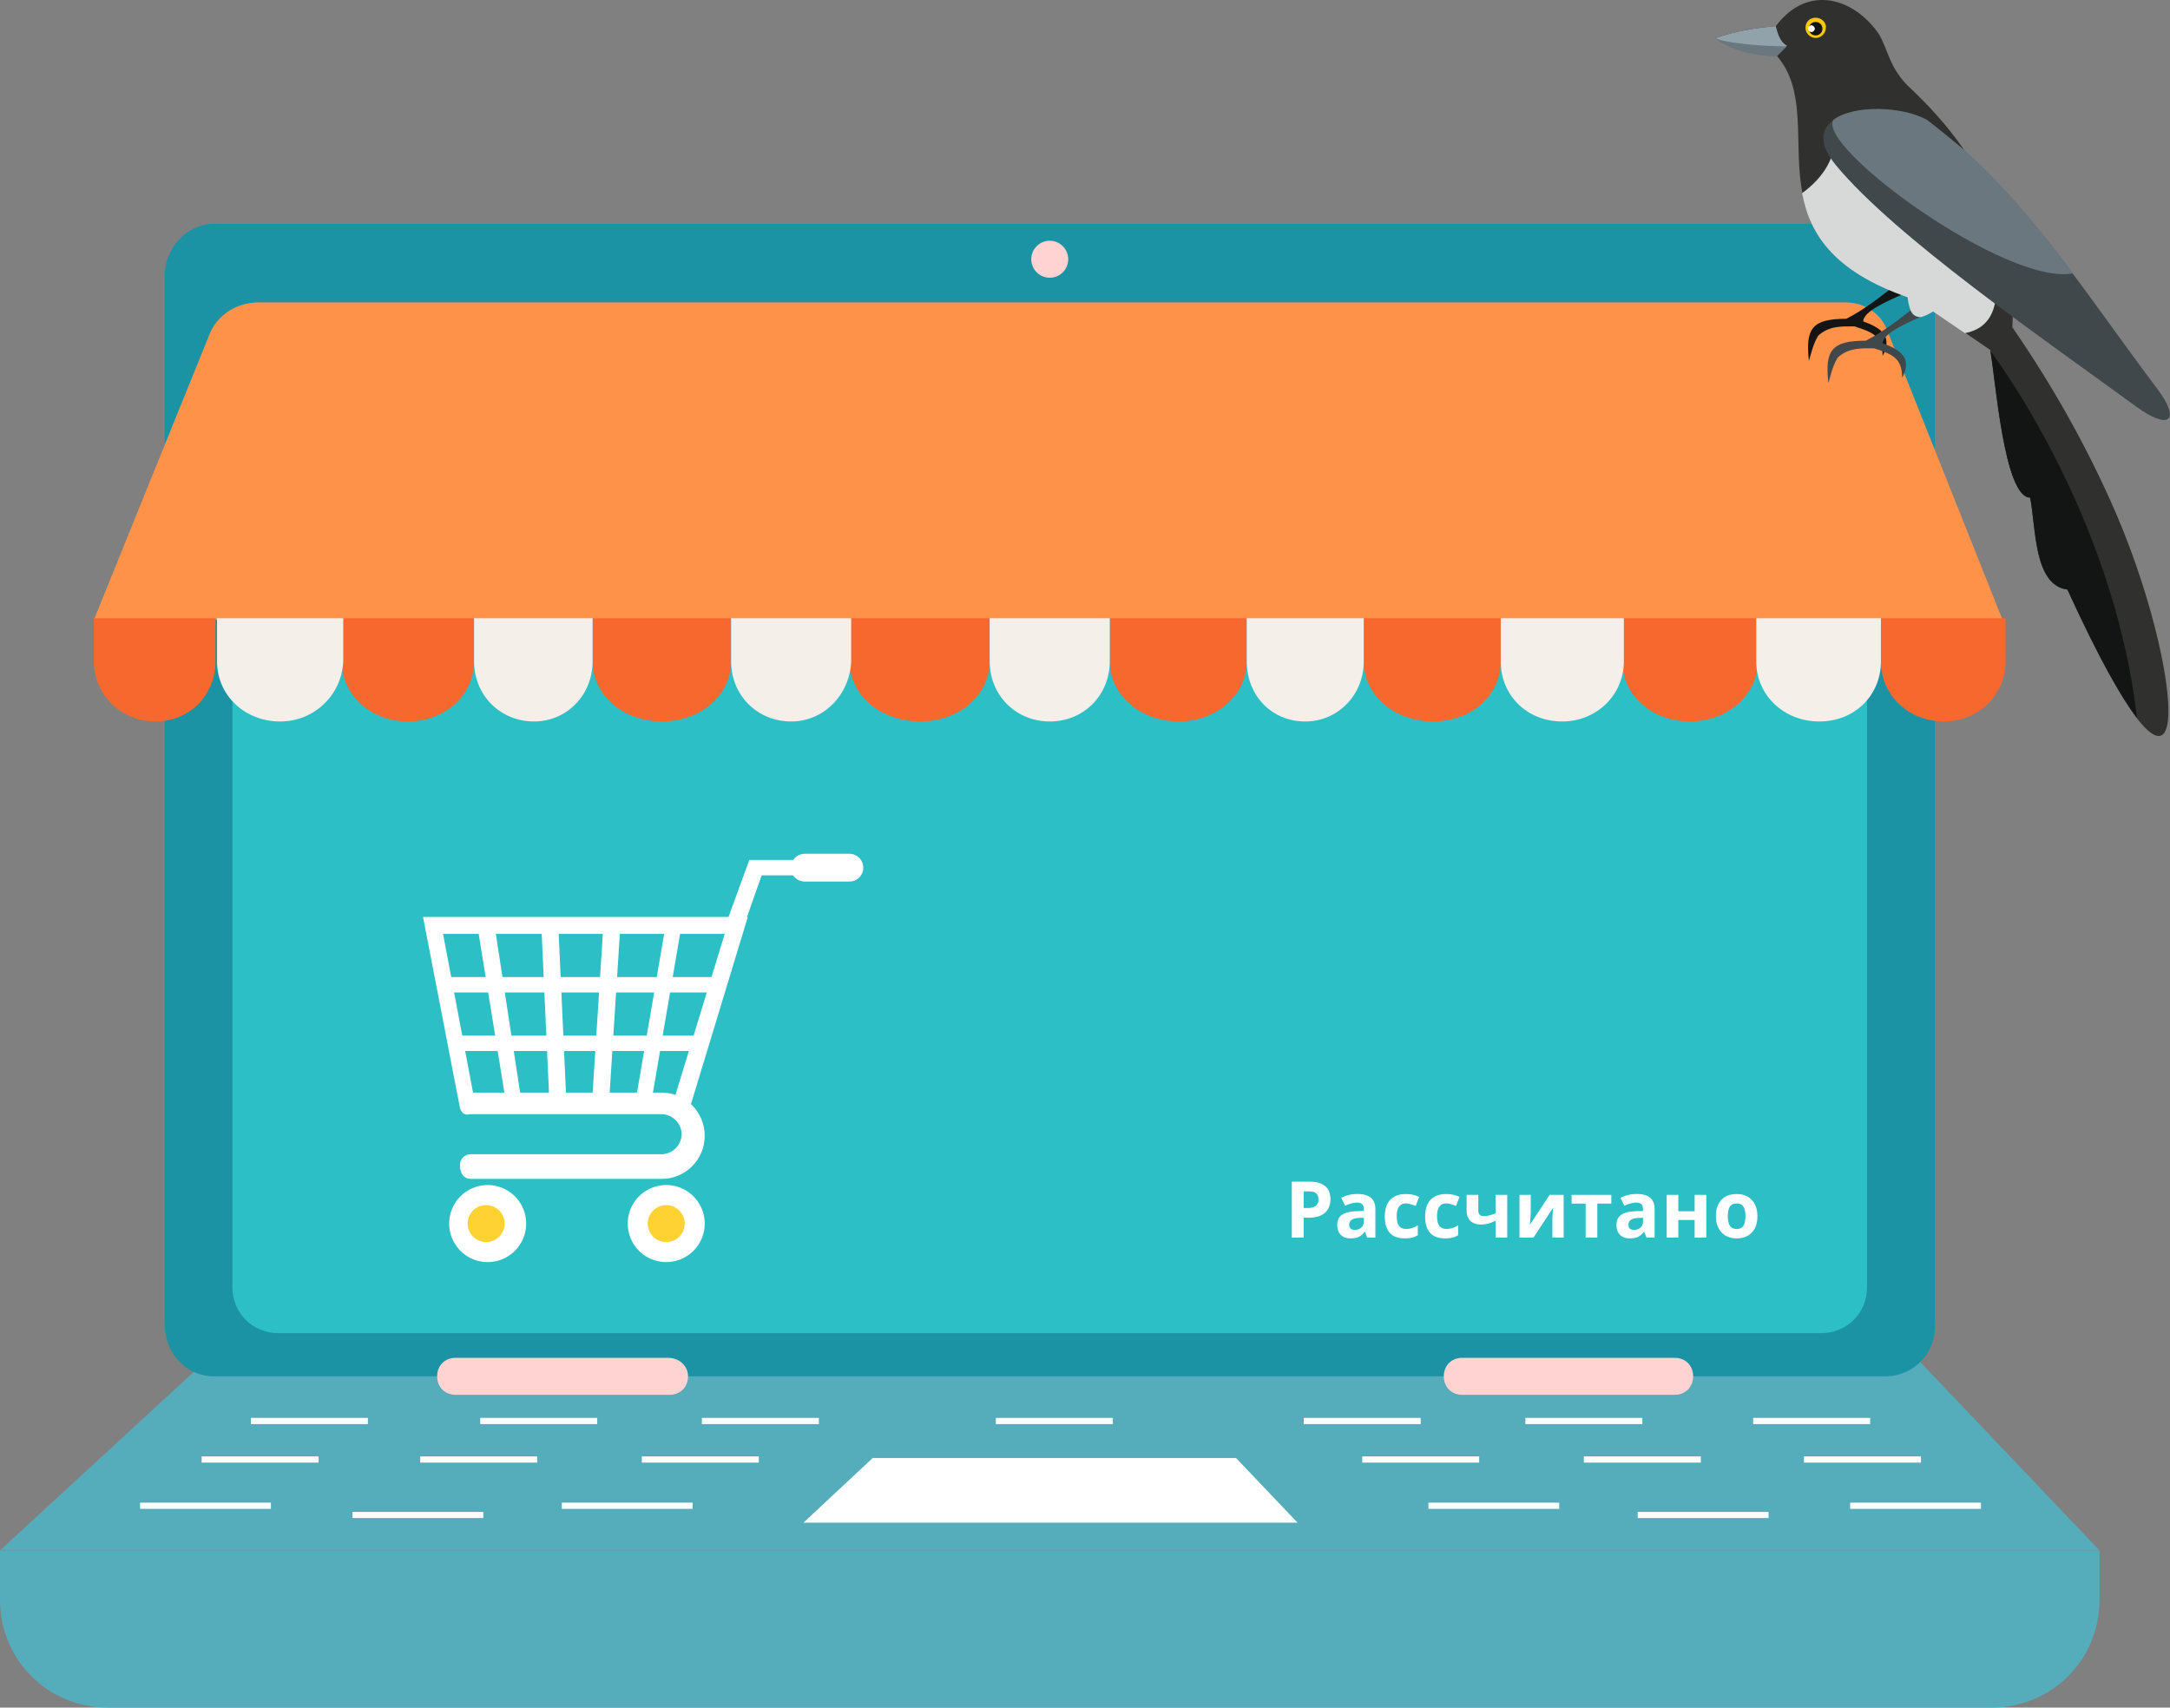 <svg width="277" height="218" viewBox="0 0 277 218" fill="none" xmlns="http://www.w3.org/2000/svg"><rect x="0" y="0" width="277" height="218" fill="#808080" stroke="none"/><g clip-path="url(#a)"><path d="M0 197.936l27.114-24.982h217.112L268 197.936H0z" fill="#55ADBB"/><path d="M240.689 175.709H27.311c-3.537 0-6.288-2.95-6.288-6.688V35.262c0-3.737 2.948-6.688 6.288-6.688h213.378c3.537 0 6.287 2.95 6.287 6.688v133.759a6.308 6.308 0 0 1-6.287 6.688z" fill="#1C93A4"/><path d="M232.437 170.201H35.563c-3.34 0-5.895-2.557-5.895-5.901V44.9c0-3.344 2.554-5.901 5.895-5.901h196.874c3.34 0 5.894 2.557 5.894 5.901v119.4c0 3.344-2.554 5.901-5.894 5.901z" fill="#2CBFC6"/><path d="M166.412 154.221h.498c.466 0 .814-.091 1.045-.274.231-.185.347-.454.347-.805 0-.355-.098-.617-.293-.787-.192-.169-.495-.253-.908-.253h-.689v2.119zm3.418-1.133c0 .768-.241 1.356-.723 1.763-.478.406-1.16.61-2.045.61h-.65V158h-1.514v-7.139h2.281c.866 0 1.523.188 1.972.562.453.371.679.926.679 1.665zm4.697 4.912l-.288-.742h-.039c-.25.316-.509.535-.776.659-.264.12-.609.181-1.035.181-.524 0-.938-.15-1.241-.45-.299-.299-.449-.725-.449-1.279 0-.579.202-1.006.606-1.279.407-.277 1.019-.43 1.836-.459l.947-.029v-.24c0-.553-.283-.83-.85-.83-.436 0-.949.132-1.538.396l-.493-1.006a4.435 4.435 0 0 1 2.09-.493c.732 0 1.294.159 1.684.478.391.319.586.804.586 1.455V158h-1.04zm-.439-2.529l-.576.019c-.433.013-.755.091-.967.235-.212.143-.317.361-.317.654 0 .42.24.63.722.63.345 0 .62-.099.825-.298.209-.199.313-.462.313-.791v-.449zm5.234 2.627c-1.699 0-2.549-.933-2.549-2.798 0-.928.232-1.636.694-2.124.462-.492 1.124-.738 1.987-.738.632 0 1.198.124 1.699.372l-.439 1.152a7.358 7.358 0 0 0-.654-.23 2.088 2.088 0 0 0-.606-.092c-.775 0-1.162.55-1.162 1.65 0 1.068.387 1.602 1.162 1.602.287 0 .552-.038.796-.113.244-.078.488-.198.732-.361v1.274a2.4 2.4 0 0 1-.732.318 4.103 4.103 0 0 1-.928.088zm5.147 0c-1.699 0-2.549-.933-2.549-2.798 0-.928.231-1.636.693-2.124.463-.492 1.125-.738 1.988-.738.631 0 1.198.124 1.699.372l-.44 1.152a7.141 7.141 0 0 0-.654-.23 2.086 2.086 0 0 0-.605-.092c-.775 0-1.163.55-1.163 1.65 0 1.068.388 1.602 1.163 1.602.286 0 .551-.038.795-.113.245-.078.489-.198.733-.361v1.274a2.405 2.405 0 0 1-.733.318 4.1 4.1 0 0 1-.927.088zm4.238-5.557v1.997c0 .475.22.713.659.713.287 0 .552-.033.796-.098a5.58 5.58 0 0 0 .747-.254v-2.358h1.489V158h-1.489v-2.168a4.417 4.417 0 0 1-.962.386 3.49 3.49 0 0 1-.859.112c-.596 0-1.056-.151-1.382-.454-.325-.306-.488-.741-.488-1.304v-2.031h1.489zm6.694 0v2.158c0 .228-.037.785-.112 1.67l2.52-3.828h1.792V158h-1.441v-2.178c0-.387.033-.934.098-1.64l-2.51 3.818h-1.787v-5.459h1.44zm10.284 0v1.118h-1.788V158h-1.489v-4.341h-1.792v-1.118h5.069zm4.487 5.459l-.288-.742h-.039c-.251.316-.51.535-.777.659-.263.12-.608.181-1.035.181-.524 0-.937-.15-1.24-.45-.3-.299-.449-.725-.449-1.279 0-.579.202-1.006.605-1.279.407-.277 1.019-.43 1.836-.459l.947-.029v-.24c0-.553-.283-.83-.849-.83-.436 0-.949.132-1.538.396l-.493-1.006a4.431 4.431 0 0 1 2.089-.493c.733 0 1.294.159 1.685.478.391.319.586.804.586 1.455V158h-1.04zm-.44-2.529l-.576.019c-.433.013-.755.091-.967.235-.211.143-.317.361-.317.654 0 .42.241.63.723.63.345 0 .62-.099.825-.298.208-.199.312-.462.312-.791v-.449zm4.507-2.93v2.1h2.08v-2.1h1.49V158h-1.49v-2.251h-2.08V158h-1.489v-5.459h1.489zm6.319 2.72c0 .54.088.949.263 1.225.179.277.469.415.869.415.398 0 .682-.136.855-.41.176-.276.264-.687.264-1.23 0-.541-.088-.946-.264-1.216-.176-.27-.464-.405-.864-.405-.397 0-.684.135-.86.405-.175.267-.263.672-.263 1.216zm3.774 0c0 .888-.234 1.583-.703 2.085-.469.501-1.122.752-1.958.752-.524 0-.986-.114-1.387-.342a2.312 2.312 0 0 1-.923-.991c-.215-.43-.322-.931-.322-1.504 0-.892.233-1.586.698-2.08.466-.495 1.12-.743 1.963-.743.524 0 .987.114 1.387.342.4.228.708.555.923.982.215.426.322.926.322 1.499z" fill="#fff"/><path d="M240.885 42.146c-.786-2.164-2.947-3.54-5.305-3.54H33.009c-2.751 0-5.305 1.573-6.288 4.13l-14.736 36.39h243.636l-14.736-36.98z" fill="#FE9249"/><path d="M19.844 92.109c-4.322 0-7.859-3.344-7.859-7.672V78.93h15.522v5.507c0 4.328-3.34 7.672-7.663 7.672zm32.223 0c-4.715 0-8.449-3.344-8.449-7.672V78.93h16.898v5.507c0 4.328-3.733 7.672-8.449 7.672zm32.42 0c-4.912 0-8.842-3.344-8.842-7.672V78.93H93.33v5.507c0 4.328-3.93 7.672-8.842 7.672zm33.008 0c-5.109 0-9.038-3.344-9.038-7.672V78.93h17.88v5.507c0 4.328-3.93 7.672-8.842 7.672zm33.009 0c-4.912 0-8.841-3.344-8.841-7.672V78.93h17.486v5.507c0 4.328-3.929 7.672-8.645 7.672zm32.419 0c-4.912 0-8.841-3.344-8.841-7.672V78.93h17.487v5.507c0 4.328-3.734 7.672-8.646 7.672zm32.813 0c-4.912 0-8.645-3.344-8.645-7.672V78.93h17.29v5.507c0 4.328-3.93 7.672-8.645 7.672zm32.419 0c-4.519 0-8.056-3.344-8.056-7.672V78.93h15.915v5.507c0 4.328-3.537 7.672-7.859 7.672z" fill="#F7682F"/><path d="M35.76 92.109c-4.52 0-8.056-3.344-8.056-7.672V78.93h16.111v5.507c-.196 4.328-3.733 7.672-8.056 7.672zm32.419 0c-4.323 0-7.663-3.344-7.663-7.672V78.93h15.13v5.507c0 4.328-3.341 7.672-7.467 7.672zm32.812 0c-4.323 0-7.663-3.344-7.663-7.672V78.93h15.326v5.507c-.197 4.328-3.537 7.672-7.663 7.672zm33.009 0c-4.323 0-7.663-3.344-7.663-7.672V78.93h15.326v5.507c0 4.328-3.341 7.672-7.663 7.672zm32.616 0c-4.323 0-7.466-3.344-7.466-7.672V78.93h14.932v5.507c0 4.328-3.34 7.672-7.466 7.672zm32.812 0c-4.519 0-7.859-3.344-7.859-7.672V78.93h15.718v5.507c0 4.328-3.536 7.672-7.859 7.672zm32.812 0c-4.519 0-8.055-3.344-8.055-7.672V78.93H240.1v5.507c0 4.328-3.341 7.672-7.86 7.672z" fill="#F4EFE9"/><path d="M134 35.458a2.36 2.36 0 0 0 2.358-2.36 2.36 2.36 0 0 0-2.358-2.36 2.36 2.36 0 0 0-2.358 2.36 2.36 2.36 0 0 0 2.358 2.36z" fill="#FFD3D2"/><path d="M60.091 150.505h24.364c2.947 0 5.501-2.361 5.501-5.508 0-2.951-2.358-5.508-5.501-5.508H60.09c-.786 0-1.375.59-1.375 1.377s.59 1.377 1.375 1.377h24.364c1.375 0 2.554 1.18 2.554 2.557s-1.179 2.557-2.554 2.557H60.09c-.786 0-1.375.591-1.375 1.377 0 1.181.59 1.771 1.375 1.771z" fill="#fff"/><path d="M87.009 142.439c.393 0 .786-.393.982-.786l7.466-24.589H54l4.715 24.392c.197.59.59.983 1.18.787.589-.197.982-.59.785-1.181l-4.126-21.834H92.51l-6.68 21.834c-.197.591.196 1.181.786 1.377.196-.196.196 0 .393 0z" fill="#fff"/><path d="M93.885 119.229c.393 0 .786-.197.983-.787l2.358-6.688h5.305c.589 0 .982-.393.982-.983s-.393-.984-.982-.984h-6.877l-2.947 8.065c-.197.59 0 1.18.589 1.377.393-.197.59 0 .59 0z" fill="#fff"/><path d="M102.728 112.541h5.697c.983 0 1.769-.787 1.769-1.771 0-.983-.786-1.77-1.769-1.77h-5.697c-.983 0-1.769.787-1.769 1.77 0 .984.786 1.771 1.769 1.771zm-17.684 48.585a4.914 4.914 0 0 0 4.912-4.917c0-2.716-2.2-4.918-4.912-4.918a4.915 4.915 0 0 0-4.912 4.918 4.914 4.914 0 0 0 4.912 4.917zm-22.792 0a4.914 4.914 0 0 0 4.912-4.917 4.915 4.915 0 0 0-4.912-4.918 4.915 4.915 0 0 0-4.912 4.918c0 2.716 2.2 4.917 4.912 4.917z" fill="#fff"/><path d="M85.044 158.571a2.36 2.36 0 0 0 2.358-2.361 2.358 2.358 0 1 0-4.716 0 2.36 2.36 0 0 0 2.358 2.361zm-22.988 0a2.36 2.36 0 0 0 2.358-2.361 2.358 2.358 0 1 0-4.716 0 2.36 2.36 0 0 0 2.358 2.361z" fill="#FFD234"/><path d="M82.097 141.849c.59 0 .982-.393.982-.786l3.733-21.835c.197-.59-.196-1.18-.786-1.18-.59-.196-1.179.197-1.179.787l-3.733 21.834c-.196.394.197.984.983 1.18-.197 0-.197 0 0 0zm-5.305-.589c.59 0 .982-.394.982-.984l1.375-21.441c0-.59-.392-1.18-.982-1.18s-1.179.394-1.179.984l-1.375 21.441c0 .59.393 1.18 1.179 1.18-.197 0 0 0 0 0zm-11.2.59c.197 0 .197 0 0 0 .786-.197 1.179-.591.983-1.181l-3.34-21.834c0-.59-.59-.983-1.18-.983-.589 0-.982.59-.982 1.18l3.537 21.834c0 .59.59.984.982.984zm5.698-.59c.59 0 1.18-.59.983-1.18l-.983-21.441c0-.59-.589-.984-1.178-.984-.59 0-.983.59-.983 1.18l.983 21.441c.196.59.589.984 1.178.984z" fill="#fff"/><path d="M57.537 126.703h33.99c.59 0 .983-.393.983-.983s-.393-.984-.982-.984H57.537c-.59 0-.983.394-.983.984 0 .393.393.983.983.983zm1.179 7.476h30.061c.59 0 .983-.393.983-.984 0-.59-.393-.983-.983-.983H58.716c-.59 0-.983.393-.983.983 0 .591.393.984.983.984z" fill="#fff"/><path d="M254.246 218H13.754C6.09 218 0 211.903 0 204.231v-6.294h268v6.294c0 7.672-6.091 13.769-13.754 13.769z" fill="#55ADBB"/><path d="M87.827 175.709c0 1.377-.982 2.361-2.357 2.361H58.159c-1.376 0-2.358-.984-2.358-2.361 0-1.377.982-2.36 2.358-2.36h27.114c1.376 0 2.554.983 2.554 2.36zm128.302 0c0 1.377-.982 2.361-2.358 2.361h-27.114c-1.376 0-2.358-.984-2.358-2.361 0-1.377.982-2.36 2.358-2.36h27.114c1.376 0 2.358.983 2.358 2.36z" fill="#FFD3D2"/><path d="M102.563 194.395l8.842-8.261h46.369l7.86 8.261h-63.071zm39.493-13.374h-14.933v.786h14.933v-.786zM34.58 191.839h-16.7v.787h16.7v-.787zm12.379-10.818H32.026v.786H46.96v-.786zm-6.288 4.917H25.74v.787h14.93v-.787zm35.563-4.917H61.302v.786h14.932v-.786zm-7.662 4.917H53.639v.787h14.933v-.787zm19.844 5.901h-16.7v.787h16.7v-.787zm16.112-10.818H89.595v.786h14.933v-.786zm-7.664 4.917H81.932v.787h14.932v-.787zm-35.17 7.082h-16.7v.786h16.7v-.786zm191.177-1.181H236.17v.787h16.701v-.787zm-14.146-10.818h-14.933v.786h14.933v-.786zm6.483 4.917h-14.932v.787h14.932v-.787zm-35.562-4.917h-14.933v.786h14.933v-.786zm7.466 4.917h-14.933v.787h14.933v-.787zm-18.077 5.901h-16.701v.787h16.701v-.787zm-17.683-10.818H166.42v.786h14.932v-.786zm7.466 4.917h-14.932v.787h14.932v-.787zm36.939 7.082h-16.701v.786h16.701v-.786z" fill="#fff"/></g><g clip-path="url(#b)" fill-rule="evenodd" clip-rule="evenodd"><path d="M241.94 36.394c-2.056 1.615-4.111 3.23-6.276 4.306-4.436 0-5.194 1.293-4.761 5.384.325-1.077.541-2.153 1.19-3.23 1.407-1.292 3.03-1.184 4.653-1.184 2.273.753 3.571 1.184 3.571 3.768 1.299-2.476-.108-3.553-2.488-4.414.108-1.293 2.813-2.477 5.518-3.661-.433-.323-.974-.646-1.407-.97z" fill="#131414"/><path d="M244.429 39.193c-2.056 1.616-4.112 3.23-6.276 4.307-4.436 0-5.194 1.292-4.761 5.384.325-1.077.541-2.153 1.19-3.23 1.407-1.292 3.03-1.185 4.653-1.185 2.273.754 3.571 1.185 3.571 3.769 1.299-2.477-.108-3.553-2.489-4.415.108-1.292 2.814-2.476 5.519-3.66a15.659 15.659 0 0 0-1.407-.97z" fill="#40484C"/><path d="M239.884 4.414c-3.138-4.63-9.089-6.568-13.201-1.076-2.597.215-5.194.646-7.683 1.507 2.056 1.507 4.761 2.153 7.791 2.261 7.25 8.291-5.086 23.904 17.855 31.118l9.414 6.46c.649 3.446 1.731 18.844 5.086 18.844.757 3.768.432 11.198 4.761 11.736 17.205 37.794 15.257 10.122 5.41-11.521-3.354-7.43-7.466-14.751-12.444-21.966.541-10.013-1.839-20.135-13.418-30.902-2.272-2.37-2.38-4.307-3.571-6.46z" fill="#30302F"/><path d="M226.683 3.338c-2.597.215-5.194.646-7.683 1.507 2.056 1.508 4.761 2.154 7.791 2.261l1.299-1.292c-.65-.323-1.082-1.076-1.407-2.476z" fill="#92A2AB"/><path d="M219 4.952c2.056 1.508 4.761 2.154 7.791 2.261l1.299-1.292c-.109 0-5.735 0-9.09-.969z" fill="#6B777E"/><path d="M230.038 24.657c.973 5.276 4.112 10.337 14.608 13.675l6.168 4.2c6.492-1.185 3.138-10.445 3.138-10.445S233.5 11.413 234.15 16.905c.432 3.66-2.165 6.352-4.112 7.752z" fill="#D7D8D8"/><path d="M254.06 44.792c.649 3.338 1.731 18.735 5.086 18.735.757 3.769.433 11.199 4.761 11.737 3.895 8.506 6.817 13.675 8.873 16.367-3.03-26.38-18.72-46.839-18.72-46.839z" fill="#131414"/><path d="M245.944 15.289c-4.978-2.8-17.638-1.507-11.578 5.815 7.574 9.152 26.511 22.18 38.306 30.794 4.112 3.015 5.843 1.939 2.705-2.26-7.899-10.445-15.041-21.751-24.455-30.257-1.623-1.4-3.247-2.8-4.978-4.092z" fill="#40484C"/><path d="M245.944 15.29c-3.138-1.723-9.306-1.938-11.903 0-2.272 3.446 22.183 21.32 30.623 19.597-4.22-5.6-8.656-10.983-13.634-15.505-1.731-1.4-3.355-2.8-5.086-4.092z" fill="#6B777E"/><path d="M231.769 2.26c-.758 0-1.299.54-1.299 1.293 0 .754.649 1.292 1.299 1.292.757 0 1.298-.646 1.298-1.292.108-.646-.541-1.292-1.298-1.292z" fill="#FBC800"/><path d="M231.769 2.8c-.433 0-.866.323-.866.861 0 .43.325.862.866.862.432 0 .865-.323.865-.862 0-.538-.433-.861-.865-.861z" fill="#131414"/><path d="M231.228 3.23c-.217 0-.433.215-.433.43 0 .216.216.43.433.43.216 0 .432-.214.432-.43 0-.215-.216-.43-.432-.43z" fill="#FEFEFE"/><path d="M243.888 35.102c-.541 1.615-.541 3.015 0 4.522.216.538.649.861 1.298.861 1.191-.323 2.273-1.076 3.138-2.26a65.572 65.572 0 0 1-4.436-3.123z" fill="#D7D8D8"/></g><defs><clipPath id="a"><path fill="#fff" transform="translate(0 27)" d="M0 0h268v191H0z"/></clipPath><clipPath id="b"><path fill="#fff" transform="matrix(-1 0 0 1 277 0)" d="M0 0h58v94H0z"/></clipPath></defs></svg>